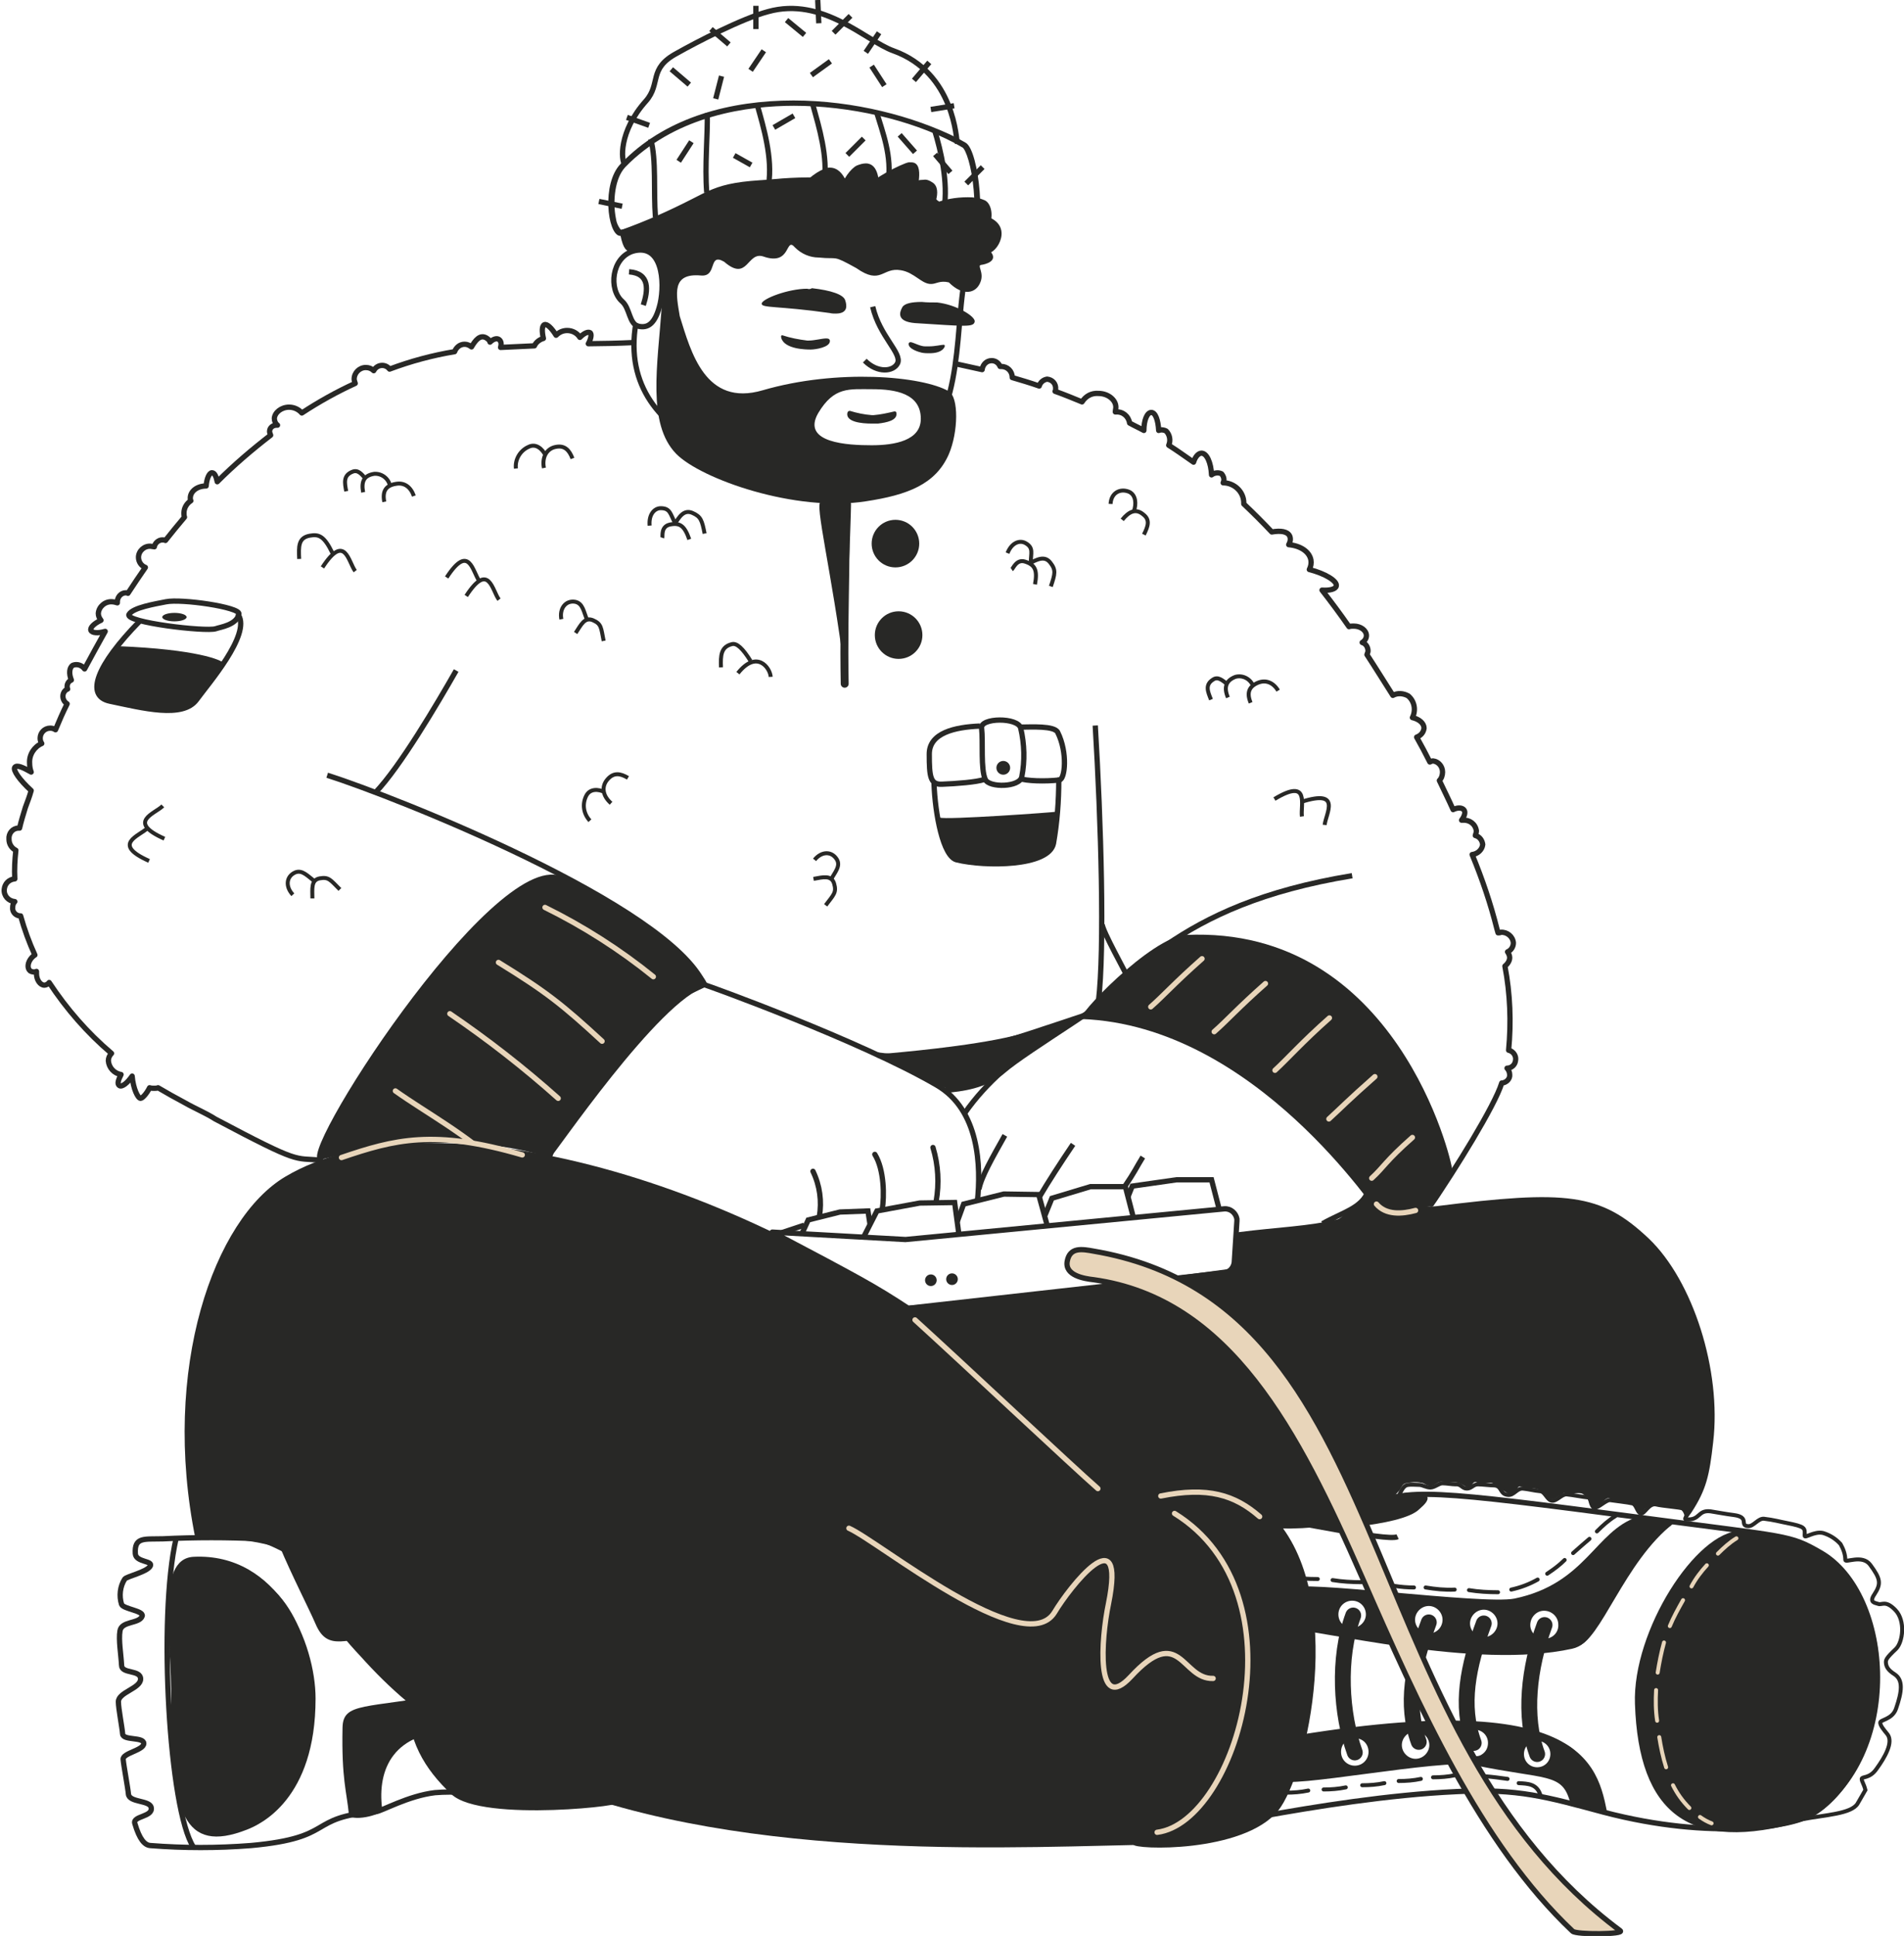 <?xml version="1.0" encoding="utf-8"?>
<!-- Generator: Adobe Illustrator 25.3.1, SVG Export Plug-In . SVG Version: 6.00 Build 0)  -->
<svg version="1.1" id="Layer_1" xmlns="http://www.w3.org/2000/svg" xmlns:xlink="http://www.w3.org/1999/xlink" x="0px" y="0px"
	 viewBox="0 0 360.2 366.1" style="enable-background:new 0 0 360.2 366.1;" xml:space="preserve">
<style type="text/css">
	.st0{fill:none;stroke:#282826;stroke-linecap:round;stroke-linejoin:round;}
	.st1{fill:#282826;}
	.st2{fill:none;stroke:#282826;stroke-miterlimit:10;}
	.st3{fill:none;stroke:#E8D5BA;stroke-linecap:round;stroke-linejoin:round;}
	.st4{fill:none;stroke:#282826;stroke-width:1.5;stroke-linecap:round;stroke-linejoin:round;}
	.st5{fill:none;stroke:#E8D5BA;stroke-width:0.75;stroke-linecap:round;stroke-linejoin:round;}
	.st6{fill:none;stroke:#282826;stroke-width:0.75;stroke-linecap:round;stroke-linejoin:round;}
	.st7{fill:none;stroke:#282826;stroke-width:3;stroke-linecap:round;stroke-linejoin:round;}
	.st8{fill:#E8D5BA;stroke:#282826;stroke-miterlimit:10;}
	.st9{fill:none;stroke:#282826;stroke-width:0.75;stroke-miterlimit:10;}
</style>
<g id="upper-body">
	<path class="st0" d="M180.8,68.8c1.4,0.3,3.6,0.8,5,1.1c0.1-0.9,0.8-1.7,1.8-1.7c0.7,0,1.3,0.4,1.6,1.1h0.2c1.2,0,2.1,0.9,2.1,2.1
		c1.7,0.5,3.4,1,5.1,1.6c0.2-0.7,0.8-1.2,1.5-1.3c1,0.1,1.7,0.9,1.6,1.9c0,0.1,0,0.3-0.1,0.4c1.7,0.6,3.4,1.3,5.1,2
		c0.7-1.1,1.8-1.7,3.1-1.6c1.8,0,3.3,1.2,3.3,2.6c0,0.3-0.1,0.6-0.1,0.9h0.1c1.3-0.1,2.4,0.8,2.6,2.1c0,0,0,0,0,0l0,0
		c0.9,0.5,1.8,0.9,2.7,1.4c0-1.9,0.6-3.4,1.4-3.4s1.3,1.5,1.4,3.4c0.5-0.2,1-0.1,1.4,0.1c0.7,0.7,0.9,1.8,0.5,2.7
		c1.6,1,3.1,2.1,4.7,3.2c0.3-1,0.9-1.7,1.5-1.7c1,0,1.8,1.8,1.9,4.1c0.5-0.4,1.3-0.5,1.9-0.2c0.4,0.5,0.6,1.1,0.3,1.7
		c2.1,0,3.9,1.7,3.9,3.8c0,0,0,0,0,0c0,0.1,0,0.1,0,0.2c1.8,1.7,3.6,3.5,5.3,5.3l0,0c1.7-0.3,3-0.1,3.4,0.8c0.2,0.5,0.1,1.1-0.2,1.6
		c2.2,0.2,3.9,1.3,4.2,2.9c0.1,0.6,0,1.2-0.3,1.8c3.1,0.8,5.3,2.2,5.1,3.1c-0.1,0.6-1.2,0.9-2.7,0.8c1.8,2.3,3.5,4.6,5.1,6.9
		c0.3-0.1,0.6-0.1,0.9-0.1c1.3,0,2.4,0.8,2.4,1.8c0,0.5-0.3,1-0.8,1.3c0.7,0.2,1.1,0.9,1.1,1.6c0,0.2-0.1,0.4-0.2,0.7
		c1.7,2.6,3.3,5.2,4.9,7.7c0.9-0.5,2-0.4,2.9,0.1c1.2,1,1.5,2.7,0.8,4.1c1.3,0.3,2.2,1.1,2.2,2c-0.1,0.8-0.6,1.4-1.4,1.7
		c0.9,1.6,1.7,3.1,2.5,4.7c0.2-0.1,0.4-0.2,0.6-0.2c1,0.1,1.8,1,1.8,2.1c0,0.6-0.2,1.2-0.6,1.6c0.9,1.9,1.8,3.7,2.6,5.5
		c0.8-0.4,1.6-0.4,2,0s0.2,1.2-0.4,2h0.2c1.3-0.1,2.4,0.7,2.6,2c0,0.3-0.1,0.6-0.2,0.9c0.8,0.2,1.3,0.9,1.4,1.7c-0.1,1-1,1.8-2,1.9
		c1.9,4.6,3.5,9.3,4.7,14.1l0.2,0.7c0.2,0,0.4,0,0.5-0.1c1.2-0.1,2.3,0.8,2.4,2c0,0.7-0.4,1.4-1.1,1.7c0.2,0.3,0.4,0.7,0.4,1.1
		c0,0.6-0.4,1.2-0.9,1.6c1,5.2,1.2,10.6,0.7,15.9c0.9,0.2,1.5,1.1,1.3,2c-0.1,0.8-0.8,1.4-1.6,1.4c0.3,0.3,0.5,0.8,0.5,1.2
		c0.1,0.8-0.6,1.5-1.4,1.6h-0.1c-1.3,4.3-8.9,16.5-13.3,22.9"/>
	<path class="st0" d="M60.7,219.4c-5.2-0.5-3.6,0.9-20-7.8c-1.7-1.1-3.7-1.9-5.8-3.1c-1.7-0.9-3.3-1.8-5-2.8
		c-0.2,0.1-0.5,0.1-0.7,0.1c-0.3,0-0.6,0-0.9-0.1c-0.6,1.2-1.4,2-1.7,2c-0.5,0-1.4-1.8-1.6-4.2c-0.9,1.3-1.9,2.1-2.4,1.8
		s-0.2-1.1,0.3-2.1c-1.3-0.2-2.3-1.3-2.4-2.6c0-0.5,0.2-1,0.6-1.4c-4.6-3.9-8.5-8.4-11.8-13.4c-0.2,0.3-0.6,0.5-0.9,0.5
		c-0.8,0-1.5-1-1.5-2.2c0-0.1,0-0.2,0-0.4c-0.4,0.2-0.9,0.1-1.2-0.1c-0.6-0.5-0.5-1.6,0.3-2.5c0.2-0.2,0.4-0.4,0.6-0.5
		c-1.1-2.4-2-4.9-2.7-7.4c0,0-0.1,0-0.2,0c-0.8-0.1-1.4-0.8-1.3-1.6c0-0.4,0.1-0.8,0.4-1.1c-1.2-0.1-2.1-1.1-2-2.3
		c0.1-1.1,0.9-1.9,2-2c-0.1-1.8,0-3.6,0.2-5.4c-0.8-0.4-1.3-1.2-1.3-2.1c-0.1-1.1,0.7-2.1,1.8-2.1c0,0,0,0,0,0h0.2
		c0.3-1.3,0.7-2.6,1.1-3.9c0.4-1.1,0.8-2.1,1.1-3.2c-2.2-2-3.5-3.9-3.1-4.4s1.5,0,3.1,0.9c-0.2-0.5-0.3-1.1-0.3-1.7
		c-0.1-1.6,0.9-3.1,2.3-3.7c-0.2-0.3-0.3-0.6-0.3-1c0-1,0.8-1.9,1.9-1.9c0.4,0,0.7,0.1,1,0.3c0.7-1.7,1.4-3.3,2.2-4.9
		c-0.8-0.5-1-1.5-0.6-2.2c0.2-0.3,0.4-0.5,0.7-0.6c-0.1-0.2-0.1-0.4-0.1-0.5c0-0.5,0.3-1,0.8-1.2c-0.5-1.2-0.4-2.4,0.3-2.8
		c0.8-0.3,1.7,0,2.2,0.7c1.3-2.4,2.6-4.8,3.9-7.1c-1.4,0.4-2.5,0.3-2.7-0.2s0.6-1.3,1.9-1.9c-0.3-0.4-0.5-0.8-0.5-1.3
		c0.1-1.3,1.3-2.3,2.6-2.2c0.3,0,0.7,0.1,1,0.2c0-0.1,0-0.1,0-0.2c0-0.9,0.7-1.7,1.6-1.7c0.1,0,0.3,0,0.4,0.1
		c1.1-1.7,2.2-3.3,3.3-4.9c-0.8-0.3-1.3-1.1-1.3-1.9c0-1.2,1.1-2.2,2.3-2.1c0.2,0,0.5,0.1,0.7,0.1c0.1-0.7,0.8-1.3,1.5-1.3
		c0.2,0,0.4,0,0.6,0.1c1.2-1.5,2.4-3,3.6-4.4c-0.1-0.3-0.1-0.5-0.1-0.8c0-0.9,0.5-1.8,1.3-2.3c-0.1-0.2-0.1-0.3-0.1-0.5
		c0-1.3,1.3-2.3,3-2.3l0,0c0.1-1.4,0.6-2.5,1.1-2.5s0.8,0.7,1,1.7c3.2-3.2,6.6-6.1,10.1-8.8C51.1,82,51,81.8,51,81.6
		c0-0.7,0.6-1.2,1.3-1.2c0,0,0,0,0,0h0.2c-0.4-0.3-0.6-0.8-0.6-1.3C52,78,53.2,77,54.7,77c0.9,0,1.8,0.4,2.4,1.1
		c3.2-2.1,6.6-4,10.1-5.6c-0.1-0.3-0.2-0.6-0.2-0.8c0-1.2,1-2.2,2.2-2.2c0.6,0,1.1,0.2,1.5,0.6c0.3-0.6,0.9-1,1.6-1
		c0.6,0,1.1,0.3,1.4,0.7c4-1.5,8.1-2.6,12.3-3.3c0.3-0.8,1-1.4,1.9-1.4c0.5,0,0.9,0.2,1.3,0.5c0.7-1.2,1.6-2.4,2.8-1.7
		c0.3,0.2,0.6,0.4,0.7,0.8c0.6-0.6,1.3-0.8,1.7-0.5c0.4,0.3,0.5,0.8,0.3,1.5l6.4-0.3c0.3-0.7,1-1.2,1.7-1.4
		c-0.3-1.3-0.3-2.4,0.2-2.6s1.4,0.7,2.2,2c0.6-0.6,1.3-0.9,2.1-0.9c1,0,1.9,0.5,2.4,1.3c0.8-0.8,1.5-1.1,1.9-0.9s0.2,1.2-0.3,2.1
		c1.8,0,6.3-0.1,8.1-0.2"/>
	<path class="st0" d="M133.2,186.2c-7.2,3.5-20.6,8.6-29.2,32.4"/>
	<path class="st1" d="M199.8,153.5c0.8-0.8,0.3,4.1-0.8,6.2c-2.6,5-16.5,3.6-18.8,2.4c-1.6-0.8-3.2-8-2.4-7.5
		S199.7,153.6,199.8,153.5z"/>
	<path class="st1" d="M204.4,192.1c0.7,0.9-9.4,6.5-11.2,7.9c-10.2,7.8-12.8,6.4-15.1,5.4c-3.9-1.7-13.1-5.7-12.1-6
		c0.4-0.1,13-1,22.4-2.8S204.2,191.9,204.4,192.1z"/>
	<path class="st2" d="M185.7,137.7c0.3,2.6-0.2,7.7,0.7,9.7c0.7,1.6,6.5,1.5,6.9-0.5c0.6-3,0.5-6.2-0.2-9.2
		C192.6,135.6,185.4,135.7,185.7,137.7z"/>
	<circle class="st1" cx="189.8" cy="145.2" r="1.3"/>
	<path class="st2" d="M186.2,147.4c-1.4,0.5-5.3,0.8-8,0.9c-2.2,0.1-2.4-1.4-2.4-5.7c0-4,4.8-5.1,9.6-5.3"/>
	<path class="st2" d="M192.8,147.2c1.4,0.5,4.9,0.6,7.6,0.3c1.1-0.1,1.6-5.2-0.3-9c-0.6-1.3-5.1-1-7-1"/>
	<path class="st1" d="M133.7,186.5c-9,2.5-28.9,32-29.6,32.4c-0.3,0.2-15.8-6.6-43.5,0.4c-6,1.5,32.4-58.7,45.5-53.6
		C123.4,172.6,135.2,186.1,133.7,186.5z"/>
	<path class="st1" d="M274.7,221.1c0,1.4-3.2,7-3.9,7c-1.8,0.2-9.2,1.4-9.8,1.6c-0.4,0.1-23.4-35.8-56.4-37
		c-1.5-0.1,13.2-15.6,19.8-15.9C264.2,175,274.7,219.6,274.7,221.1z"/>
	<path class="st3" d="M103.1,171.6c7.3,3.6,14.2,8,20.5,13.1"/>
	<path class="st3" d="M227.4,181.3c-5.1,4.5-7.3,7-9.7,9.1"/>
	<path class="st3" d="M239.4,186c-5.1,4.5-7.3,7-9.7,9.1"/>
	<path class="st3" d="M251.5,192.5c-5.1,4.5-8,7.8-10.3,9.9"/>
	<path class="st3" d="M260.1,203.6c-5.1,4.5-6.4,5.9-8.7,8"/>
	<path class="st3" d="M267.2,215.1c-5.1,4.5-5.4,5.6-7.7,7.7"/>
	<path class="st3" d="M94.3,182c9.1,5.6,12.1,8,19.6,14.9"/>
	<path class="st3" d="M85.1,191.7c7.2,4.9,14,10.2,20.5,16"/>
	<path class="st3" d="M74.8,206.3c5.9,4.2,13.2,8,20.7,14.9"/>
	<path class="st2" d="M166,199.5c13.2,1.8,23.8-2.4,39.8-7.7"/>
	<path class="st2" d="M178.7,206.2c3.3-0.3,7.6-0.8,11.1-3.7c4.8-4.1,20-12.9,31.1-21.8"/>
	<path class="st2" d="M133.2,186.2c0.5,0.1,29.6,10.6,44,19c8.1,4.7,8.4,15.4,7.7,22"/>
	<path class="st2" d="M86.3,126.8c-3.6,6.3-10.6,18.2-15.3,23.1"/>
	<path class="st0" d="M166.9,228.7c0.4-2.4,0.4-7.5-1.4-10.4"/>
	<path class="st2" d="M185.2,224.9c0.4-2.3,2.6-6.1,4.9-10.2"/>
	<path class="st0" d="M177.1,227.2c0.6-3.4,0.4-6.9-0.6-10.2"/>
	<path class="st0" d="M155,230.1c0.5-2.9,0.1-5.9-1.2-8.6"/>
	<path class="st2" d="M196.6,226.4c1.7-2.9,3.9-6.3,6.4-10"/>
	<path class="st2" d="M212.7,224.5c2.1-3.1,2.2-3.6,3.5-5.7"/>
	<path class="st2" d="M182.5,210.5c2.1-3,4.5-5.6,7.2-8"/>
	<path class="st2" d="M207.8,189.4c1.2-10,0.5-33.9-0.6-52.2"/>
	<path class="st2" d="M220.5,178.8c8-5.5,18.3-10.4,35.3-13.2"/>
	<path class="st2" d="M213.9,185.9c-1.2-2.5-5.2-9.6-5.4-11.1"/>
	<path class="st2" d="M133.2,186.2c-6.7-15.1-58.7-35.6-71.3-39.6"/>
	<path class="st4" d="M159.5,94.5c1,5.2,0,19.1,0.3,34.8"/>
	<path class="st2" d="M250.2,231.4c3.7-2.1,7.4-2.9,8.6-6.1"/>
</g>
<g id="lower-body">
	<path class="st2" d="M55.7,294.4c-0.5-1-6.2-3.4-6.5-3.4c-6.1-0.3-12.3-0.3-18.4,0c-3.5,0.1-5.4-0.4-5.2,2.8
		c0.1,1.7,3.5,1.3,2.8,2.4s-4.4,1.9-4.8,2.4c-0.9,1.4-1.1,3.2-0.6,4.8c0.4,0.9,4.2,1.2,3.9,2.2c-0.5,1.5-3.9,0.9-4.2,2.8
		c-0.3,1.7,0.2,4.5,0.3,6.5c0,1.7,3.6,0.8,3.6,2.6s-4.2,2.5-4.2,4.3c0,1.3,0.7,4.8,0.8,6.1s4,0.5,4,1.8s-4,1.8-3.9,3s0.9,5.4,1,6.6
		c0.2,1.6,4,1.1,4.3,2.5c0.4,1.8-3.5,1.6-3.1,3c0.9,3.1,1.9,4.1,2.9,4.2c6.4,0.5,12.7,0.5,19.1,0c16.3-1.5,10.3-5.3,23.6-6.4
		c1.1-0.1,6.1-3,11.2-3.6c3.7-0.3,7.5,0,11.1,0.9c-2.6-3.6-11.9-9.5-13-12.9c-1.1-3.3-1-3.8-3.2-5.7c-3.1-2.6-5.9-5.4-8.6-8.4
		C63.4,307.4,59.1,301.2,55.7,294.4z"/>
	<path class="st1" d="M234.4,233c6.9-0.9,13.2-1.1,18.6-2.4c1.2-0.3,4.1-4.1,5.9-4.3c4.9-0.7,8.8,2.3,12.8,1.8
		c24.7-3.1,31.1-2.5,40.2,6.1c8.4,8,13.8,25,12.2,38.5c-0.7,6.3-1.3,9-4.1,13.3c-1.8,2.7-0.7-0.2-2.4-0.7c-1.5-0.5-3.1-0.7-4.7-0.6
		c-3.6,0.5-0.7,2.1-2.4,1.2c-1-0.5-1.2-1.1-2.2-1.8c-1.2-0.7-2.4,0.1-3.7-0.7c-0.9-0.6-2.1,2-3.1,1.4s-1.2-1.8-2.1-2.3
		c-0.7-0.4-2.4,0.2-3.1-0.2c-0.5-0.3-2.2,1.5-2.8,1.2s-1.7-1.4-2.4-1.8s-2.3-0.1-3.1-0.5c-1.6-0.8-0.6,2.6-2.8,1.2
		c-1.3-0.8-1.2-0.9-2.6-1.8c-0.9-0.6-2.1,0.4-3.1-0.2c-1.1-0.7-1,1.5-2.1,0.8c-2.3-1.4-1.4-0.6-4.6-1c-0.8-0.1-1.5,0.9-2.3,0.8
		s-0.9-0.5-1.6-0.6c-1-0.2-2-0.1-3,0.1c-0.7,0.2-0.8,1-1.3,1.5c-11.3,13.3-45.2,4.9-65.6-1.6c-18.7-6-39.4-20.4-37.4-30.3
		c0.7-3.4,6.3-2.4,33.3-5.3c9.1-1,23.2-2.9,38.1-4.9C234.3,240.1,233,233.2,234.4,233z"/>
	<path class="st1" d="M92.3,331.6c7.4,4.1,21,9.1,23.9,9.3c4.6,0.3-25,3.9-30.8-1.6c-5.1-4.8-8.4-10.2-8.4-18.5
		C77.1,319.9,79.8,324.8,92.3,331.6z"/>
	<polyline class="st2" points="213.4,226.3 214.2,224.3 222.6,223.1 229.2,223.1 230.6,228.5 	"/>
	<polyline class="st2" points="197.7,229.8 199,226.6 206.3,224.4 212.9,224.4 214.4,230.2 	"/>
	<line class="st2" x1="147.9" y1="233.1" x2="152.1" y2="231.7"/>
	<polyline class="st2" points="151.8,233.1 152.9,230.7 158.9,229.2 164.2,229 164.6,231.6 	"/>
	<polyline class="st2" points="181.1,231 182.3,227.7 189.9,225.8 196.5,225.9 198.1,231.7 	"/>
	<polyline class="st2" points="163.4,233.9 165.9,229 174,227.5 180.6,227.4 181.4,233.4 	"/>
	<path class="st0" d="M234,230.9l-0.5,7.8c-0.1,1-0.9,1.9-1.9,2l-59.8,6.7c-6.4-4.2-9.2-5.7-25.7-14.4l25.2,1.4
		c0.1,0,60.3-5.8,60.3-5.8c1.2-0.1,2.2,0.8,2.4,1.9C234,230.7,234,230.8,234,230.9z"/>
	<path class="st2" d="M227.3,284.2c12.4,4,12.6,2.8,22.1,4.1c1.5,0.2,7.1-1.9,9.8-3.4c6.7-3.6,11.8-3.1,52.1,2.2
		c27.1,3.6,27.2,3.1,33.1,6.5c13.7,7.8,15.7,38.5-1.9,49.6c-3.3,2.1-18.5,4.9-39.1-0.5c-10.8-2.9-16.2-4.5-27.8-3.9
		c-25.9,1.2-55.6,9-53.8,7.3"/>
	<path class="st1" d="M268.5,285.4c-3.4,3.4-20.9,4.1-19.6,3.4c3.4-1.7,14.6-6.5,17.5-6.5C272.8,282.1,269,284.9,268.5,285.4z"/>
	<path class="st1" d="M309.7,286.9c-7.9,2.6-9.7,12.6-23.2,15.4c-6,1.2-41.5-3.7-42.1-1.9c-0.4,1.2-1.4,6.7,0.2,7
		c35.2,7.7,49,4.9,53.6,4s9-16.1,18.5-23.4C317.6,287.4,310.9,286.5,309.7,286.9z M255.8,307.9c-1.5,0-2.6-1.2-2.6-2.6
		c0-1.5,1.2-2.6,2.6-2.6c1.5,0,2.6,1.2,2.6,2.6C258.4,306.7,257.2,307.8,255.8,307.9L255.8,307.9z M270.3,308.9
		c-1.4,0-2.6-1.2-2.6-2.6s1.2-2.6,2.6-2.6s2.6,1.2,2.6,2.6l0,0C272.9,307.7,271.8,308.9,270.3,308.9
		C270.4,308.9,270.3,308.9,270.3,308.9L270.3,308.9z M280.7,309.6c-1.4,0-2.6-1.2-2.6-2.6s1.2-2.6,2.6-2.6s2.6,1.2,2.6,2.6l0,0
		C283.3,308.4,282.1,309.6,280.7,309.6C280.7,309.6,280.7,309.6,280.7,309.6L280.7,309.6z M292.2,309.9c-1.5,0-2.7-1.2-2.7-2.6
		c0-1.5,1.2-2.7,2.6-2.7c1.5,0,2.7,1.2,2.7,2.6c0,0,0,0,0,0C294.9,308.7,293.7,309.9,292.2,309.9
		C292.2,309.9,292.2,309.9,292.2,309.9L292.2,309.9z"/>
	<path class="st1" d="M52.9,292.4c-1.8-4.3-1.5,0.2,33.5,8.7c1.6,0.4-1.2,5.8-1.6,7.1c-0.6,1.9-5.3,0.5-11.4,1
		c-7.9,0.6-11.4,3.3-13.7-2.1C58.5,304.3,55.1,297.7,52.9,292.4z"/>
	<path class="st1" d="M72.3,342.1c-1-7.7,2.3-14.7,13.7-14.7c1.7,0,0.2-7.4-1-7.2c-15.8,3-20.1,1.6-20.2,6.5
		c-0.2,9.8,0.8,12.1,1.2,16.4C66.1,344.6,72.5,343.3,72.3,342.1z"/>
	<path class="st1" d="M295.5,329.6c-5-1.7-17.8-7.7-53,0c-1.6,0.4-0.6,5.8-0.2,7c0.6,1.9,30.6-4.1,36.6-2.8
		c13.5,2.8,16.6,1.4,18.1,6.9c0.3,1.2,6.4,2.4,6.1,1.2C302.3,338.1,299.9,331,295.5,329.6z M256.3,333.9c-1.4,0-2.6-1.1-2.6-2.6
		s1.1-2.6,2.6-2.6s2.6,1.1,2.6,2.6l0,0C258.9,332.7,257.8,333.9,256.3,333.9L256.3,333.9z M267.8,332.6c-1.4,0-2.6-1.2-2.6-2.6
		c0-1.4,1.2-2.6,2.6-2.6c1.4,0,2.6,1.2,2.6,2.6c0,0,0,0,0,0C270.4,331.4,269.2,332.6,267.8,332.6L267.8,332.6z M280.3,331.8
		c-0.3,0.2-0.6,0.3-1,0.3c-0.8-1.4-1.5-2.8-2.1-4.2c0.3-0.3,0.7-0.6,1.1-0.7c0.2-0.1,0.5-0.1,0.7-0.1c1.4,0,2.5,1.1,2.5,2.5
		c0,0,0,0,0,0C281.5,330.5,281.1,331.3,280.3,331.8L280.3,331.8z M290.8,334.2c-1.4,0-2.5-1.1-2.5-2.5c0-1.4,1.1-2.5,2.5-2.5
		s2.5,1.1,2.5,2.5c0,0,0,0,0,0C293.3,333.1,292.2,334.2,290.8,334.2L290.8,334.2z"/>
	<path class="st2" d="M240.1,307c10.5,0.8,38.9,8.3,57.2,4.3c6.1-1.3,5-13.9,18.6-23.3"/>
	<path class="st2" d="M303.5,342.6c-2-10-5.9-25.4-75.8-10.6"/>
	<path class="st1" d="M214.4,348.8c-0.1-6.6,4.5-39.5,4.5-65.7c0-0.9,15.9-2.7,21.9,3.6c14.2,15,6.5,48.9,1,55.7
		C235.2,350.5,214.4,349.8,214.4,348.8z"/>
	<path class="st2" d="M240.6,287.4c2.4-0.3,21.7,4.2,23.8,3.2"/>
	<path class="st2" d="M39.2,296.7C65,295.2,64,344.5,40.9,346"/>
	<path class="st2" d="M33.3,291c-3.4,14.7-1.3,51.3,3.3,58.3"/>
	<path class="st1" d="M37,291.1c-6.6-32.3,3.5-60.6,17-68.6c27-16,84.8-0.4,127.4,32c3,2.3,12.1,10.2,17.4,18.6
		c2.6,4.2,7.8,1,12,6.8c1.9,2.6,5.6,2,8.6,3.6c6.9,7.8,10.3,18,9.4,28.4c-1.1,14.8-5.5,34.4-14.2,36.8l-0.1,0.2
		c-28.2,0.6-82,3.1-118.8-15.3c-16.5-8.2-30.1-20-40.1-39.6c0,0-5.2-3.4-17.1-3L37,291.1z"/>
	<path class="st1" d="M355.5,315.6c0,19-10,27.5-14.5,28.8c-21.5,6.2-31-1.5-31.7-22.2c-0.5-13.8,11.6-32.7,20-32.7
		C349.1,289.5,355.5,305.2,355.5,315.6z"/>
	<path class="st1" d="M59.7,321.2c0,19-10.4,23.8-13,24.8c-12,4.7-14.5-3.3-14.3-24.3c0.1-12-3-26.9,4.2-27.3
		C52.7,293.6,59.7,310.9,59.7,321.2z"/>
	<path class="st5" d="M325,293.8c1.1-1.1,2.2-2.1,3.5-2.9"/>
	<path class="st6" d="M302.1,289.6c1.1-1.1,2.2-2.1,3.5-2.9"/>
	<path class="st6" d="M297.6,293.7c1.1-1,2.4-2.1,3.1-2.7"/>
	<path class="st6" d="M292.7,297.6c1.2-0.8,2.3-1.6,3.3-2.6"/>
	<path class="st6" d="M243.3,339c1.4,0,2.8-0.1,4.2-0.4"/>
	<path class="st6" d="M250.4,338.4c1.4,0,2.8-0.1,4.2-0.4"/>
	<path class="st6" d="M257.7,337.6c1.4,0,2.8-0.1,4.2-0.4"/>
	<path class="st6" d="M264.6,336.8c1.4,0,2.8-0.1,4.2-0.4"/>
	<path class="st6" d="M287.3,337.2c1.7,0.1,3.4,0.1,4.1,2.2"/>
	<path class="st6" d="M271.1,336.1c1.4,0,2.8-0.1,4.2-0.4"/>
	<path class="st6" d="M280.9,335.9c1.4,0.1,2.9,0.3,4.3,0.5"/>
	<path class="st6" d="M285.9,300.6c1.8-0.4,3.4-1,5-1.9"/>
	<path class="st6" d="M277.9,300.7c1.8,0.3,3.7,0.4,5.5,0.4"/>
	<path class="st6" d="M269.7,300.2c1.8,0.3,3.7,0.5,5.5,0.4"/>
	<path class="st6" d="M252.1,298.8c1.8,0.3,3.7,0.4,5.5,0.4"/>
	<path class="st6" d="M243.8,298.2c1.8,0.3,3.7,0.4,5.5,0.4"/>
	<path class="st6" d="M263.8,299.9c1.2,0.2,2.5,0.3,3.7,0.3"/>
	<path class="st5" d="M320,300c0.8-1.5,1.8-2.8,2.9-4"/>
	<path class="st5" d="M315.9,307.5c0.7-1.7,1.6-3.3,2.5-4.9"/>
	<path class="st5" d="M313.6,316.3c0.3-1.9,0.7-3.9,1.2-5.7"/>
	<path class="st5" d="M313.5,325.4c-0.3-1.9-0.3-3.9-0.2-5.8"/>
	<path class="st5" d="M315.2,334.2c-0.6-1.9-1-3.8-1.3-5.7"/>
	<path class="st5" d="M319.6,341.9c-1.3-1.3-2.3-2.7-3.1-4.3"/>
	<path class="st5" d="M323.8,344.8c-0.8-0.3-1.5-0.7-2.2-1.2"/>
	<path class="st7" d="M270.3,306.8c-3,8.1-4.5,15.5-1.9,22.6"/>
	<path class="st7" d="M292.2,307.3c-3,8.1-4,17.3-1.4,24.4"/>
	<path class="st7" d="M280.7,307c-3,8.1-4.5,15.5-1.9,22.6"/>
	<path class="st7" d="M256,305.5c-3,8.1-2.3,18.7,0.3,25.9"/>
	<path class="st8" d="M206.9,236.6c30.6,5.2,42.4,29.7,54,57.3c10.6,25.2,21.1,53,45.6,71.2c1,0.7-8.3,0.8-9,0.1
		c-17.5-16.5-29.2-42.7-39.8-66.9c-12.2-27.8-25.1-52.7-50.8-56.3c-1.8-0.2-5.5-0.8-5-3.5S204.7,236.2,206.9,236.6z"/>
	<path class="st9" d="M341.1,344c4.3-0.8,9.1-1,10.3-2.9c0.4-0.7,1.5-2.6,1.5-2.6c-0.3-1.2-0.7-1.6-0.7-2.1s1.5,0,2.8-1.9
		c1.6-2.2,3.2-5,2.1-6.5c-0.9-1.1-1.3-1.6-1.4-2.2s2.3-0.6,3-2.7c1.1-3.2,1.4-5.4-0.3-6.5c-1.1-0.7-1.5-1.3-1.6-2s0-1,1.9-2.8
		c1.3-1.3,1.8-5.3-0.1-7.3s-2.6-0.9-3.3-1.2c-0.5-0.2-1.8-0.2-0.7-1.8c1.3-2,1.2-2.9-0.8-5.6c-1.5-2-4.7-0.3-4.7-0.9
		c0-1.1-0.4-2.1-0.9-3c-0.9-1-2-1.7-3.3-2.1c-1.7-0.4-3.5,1.1-3.5,0.5c0.1-1.5,0.1-1.7-3.4-2.4c-1.1-0.2-2.5-0.6-4.3-0.8
		c-1.1-0.1-2,1.5-3,1.4c-1.7-0.1,0.4-1.7-2.7-2.1c-1.6-0.2-2.5-0.4-4.4-0.7c-2.5-0.3-1.9,1.8-4.7,1.5c-0.5,0,1.2-1.6-0.3-2
		c-1-0.3-4.1-0.5-5.3-0.8c-1.4-0.3-2.2,1.9-2.9,1.7s-0.8-1.7-1.6-1.9s-3.5-0.5-4.1-0.6c-0.8-0.2-2.4,1.6-3.1,1.4s-0.7-1.9-1-1.9
		c-1.1-0.1-3.1-0.5-4.2-0.6c-0.9-0.1-1.9,1.3-2.8,1.2s-1.3-1.7-2.2-1.8c-1.2-0.1-2.2-0.4-3.3-0.5s-1.7,1.3-2.8,1.2
		c-1.6-0.1-1.1-1.7-2.6-1.8c-0.8,0-2.3-0.2-3.1-0.2c-0.9,0-1.2,0.8-2.1,0.8s-1.1-0.9-2.1-0.8c-0.7,0-1.8-0.2-2.5-0.2
		s-1.5,0.8-2.3,0.8s-1.5-0.5-2.1-0.5s-1.6-0.1-2.1,0c-1.2,0.1-1.5,2-2.1,2.4"/>
	<circle class="st1" cx="176.1" cy="242.1" r="1.1"/>
	<circle class="st1" cx="180.1" cy="241.9" r="1.1"/>
</g>
<g id="decorations">
	<circle class="st1" cx="170" cy="120.1" r="4.5"/>
	<circle class="st1" cx="169.4" cy="102.8" r="4.5"/>
	<path class="st0" d="M200.3,147.5c0,4-0.3,8-1,12c-0.9,4.4-13,4.4-18.3,3.1c-2.6-0.6-4.1-8.7-4.3-14.4"/>
	<path class="st2" d="M31.4,113.8c-2,0.4-6.3,1.1-7,2.4c-0.8,1.5,14.5,3.3,16.4,2.7c0.8-0.3,4-0.7,4.4-2.8
		C45.4,114.8,34.3,113.2,31.4,113.8z"/>
	<ellipse class="st1" cx="33" cy="116.7" rx="2.3" ry="0.8"/>
	<path class="st1" d="M42.3,125.4c0.5,0.7-4.7,6.6-6,7.7c-2.9,2.4-17.8-0.2-18-2.3s2.2-8.7,4.2-8.6
		C37.2,122.8,41.9,124.8,42.3,125.4z"/>
	<path class="st0" d="M45.1,116.3c2.4,3.7-5.8,13.1-7.9,16c-2.6,3.6-10.2,1.6-16.4,0.3c-4.8-1-2.4-6.9,5.5-15"/>
	<path class="st1" d="M159.5,121.4c-0.9-6.3-1.9-11.8-2.6-16.1c-0.8-4.8-1.6-8.9-1.4-9.9c0.5-0.1,1-0.2,1.4-0.3
		c0.8-0.2,1.7-0.4,2.5-0.5c0.9,0,1,0.3,1,0.7C160.5,97.3,159.9,113.1,159.5,121.4z"/>
	<path class="st1" d="M159.5,95.1L159.5,95.1c0.2,0,0.3,0,0.5,0.1l0,0c0,0.1,0,0.1,0,0.2c0,1.5-0.4,12.3-0.7,20.8
		c-0.6-4.2-1.3-7.9-1.8-10.9c-0.6-3.1-1.1-6.2-1.4-9.3c0.3-0.1,0.7-0.2,1.1-0.3C157.9,95.3,158.7,95.2,159.5,95.1 M159.5,94.1
		c-1.4,0-3.4,0.8-4.2,0.8c-1.3,0,2.1,13.5,4.4,31.6l0,0c0.2,0,1.3-28.8,1.3-31.2C160.9,94.4,160.3,94.1,159.5,94.1L159.5,94.1z"/>
	<path class="st9" d="M97.6,88.6c-0.2-1.7,0.8-3.4,2.4-4.1c1.4-0.7,2.6,0.4,3.2,1.6"/>
	<path class="st9" d="M102.9,88.5c-0.4-2,0.5-3.7,2.3-4c1.6-0.3,2.5,0.6,3.1,2.2"/>
	<path class="st9" d="M111.6,155.2c-1.2-1.3-1.5-3.1-0.7-4.7c0.7-1.4,2.3-1.3,3.5-0.7"/>
	<path class="st9" d="M115.6,151.9c-1.6-1.4-1.9-3.2-0.6-4.6c1.1-1.2,2.3-1.1,3.8-0.2"/>
	<path class="st9" d="M106.2,117.1c-0.4-2,0.8-3.6,2.6-3.3c1.5,0.3,1.6,1.9,2.3,3.5"/>
	<path class="st9" d="M133.3,100.9c-0.5-2.5-0.7-3.2-2.3-3.9s-2.5,0.7-3.4,2.2"/>
	<path class="st9" d="M114.2,121.2c-0.5-2.5-0.4-3.2-2-3.9s-2.3,0.9-3.3,2.4"/>
	<path class="st9" d="M55.4,169.2c-1.4-1.5-1.3-3.4,0.4-4.2c1.4-0.6,2.4,0.7,3.8,1.7"/>
	<path class="st9" d="M64.3,168.2c-1.8-1.8-2.1-2.4-3.8-2.1s-1.4,2-1.4,3.8"/>
	<path class="st9" d="M154.1,162.6c1.3-1.6,3.2-1.7,4.2-0.1c0.8,1.3-0.4,2.5-1.2,4"/>
	<path class="st9" d="M156.2,171.2c1.5-2,2.1-2.4,1.6-4.1s-2.2-1.2-3.9-0.9"/>
	<path class="st9" d="M127.7,98.9c-0.9-1.7-0.9-2.8-2.7-2.8c-1.2,0-2.3,1.2-2.1,3.3"/>
	<path class="st9" d="M210.1,95.3c0.1-2.1,1.8-3,3.5-2.3c1.3,0.6,1.4,2.3,0.9,3.7"/>
	<path class="st9" d="M212.3,98.3c1.3-1.6,2.6-2.2,4-1c1.3,1,0.9,2.2,0.1,3.8"/>
	<path class="st9" d="M65.5,92.9c-0.3-1.6-0.6-3,1.2-3.7c1-0.4,1.7,0.4,2.5,1.4"/>
	<path class="st9" d="M72.7,94.9c-0.4-2,0.3-3.1,2.2-3.4c1.6-0.3,2.8,0.6,3.4,2.3"/>
	<path class="st9" d="M68.7,93.1c-0.4-2.1,0.2-3.2,2.1-3.5c1.5-0.1,2.8,1,3,2.4"/>
	<path class="st9" d="M229.1,132.3c-0.6-1.5-1.2-2.8,0.4-3.8c0.9-0.6,1.7,0.1,2.7,0.9"/>
	<path class="st9" d="M236.6,132.9c-0.8-1.9-0.3-3.1,1.4-3.8c1.5-0.6,2.9,0,3.8,1.5"/>
	<path class="st9" d="M232.3,131.9c-0.8-1.9-0.4-3.2,1.4-3.9c1.4-0.4,2.9,0.4,3.4,1.8"/>
	<path class="st9" d="M130.4,102c-0.9-2.6-1.8-3.2-3.7-2.8c-1.7,0.4-1.3,2.2-1.4,2.5"/>
	<path class="st9" d="M198.8,110.9c0.8-2.4,1-3.1-0.1-4.5s-2.5-0.6-4.1,0.2"/>
	<path class="st9" d="M195,106.5c0-1.9,0.6-2.9-1-3.8c-1.1-0.6-2.6-0.1-3.4,1.9"/>
	<path class="st9" d="M195.8,110.5c0.5-2.7,0-3.7-1.9-4.3c-1.6-0.5-2.2,1.3-2.5,1.5"/>
	<path class="st3" d="M64.6,218.9c10-3.4,17.5-5.4,34.2-0.5"/>
	<path class="st3" d="M160.6,289c5.5,2.4,33.3,25.1,38.9,15.9c2.8-4.7,13.6-18.5,10.2-1.6c-1.4,6.7-2.4,20.9,4.2,13.8
		c9.4-10.2,9.6,0.5,15.6,0.3"/>
	<path class="st3" d="M222.2,286.2c24.7,15.3,11.8,58.4-3.3,60.3"/>
	<path class="st3" d="M219.6,282.9c8.9-1.8,14-0.2,18.7,3.9"/>
	<path class="st3" d="M173.1,249.6c8.6,7.8,29.9,27.8,34.6,31.9"/>
	<path class="st3" d="M260.4,227.7c1.8,2.1,4.8,1.9,7.4,1.2"/>
	<path class="st9" d="M56.6,105.7c-0.1-2.3-0.2-4,2-4.4c1.7-0.3,2.7,0,4.3,3.3"/>
	<path class="st9" d="M84.5,109.2c4.3-6.6,4.9-1,6.2,0.7"/>
	<path class="st9" d="M246.3,151.6c7.6-2.4,4.5,2.3,4.3,4.4"/>
	<path class="st9" d="M241.1,151.1c6.8-4.1,4.9,1.2,5.2,3.3"/>
	<path class="st9" d="M88.2,112.7c4.3-6.6,4.9-1,6.2,0.7"/>
	<path class="st9" d="M28.2,162.8c-7.2-3.2-1.8-4.7-0.3-6.2"/>
	<path class="st9" d="M31.1,158.6c-7.2-3.2-1.8-4.7-0.3-6.2"/>
	<path class="st9" d="M61,107.3c4.3-6.6,4.9-1,6.2,0.7"/>
	<path class="st9" d="M136.4,126.2c-0.1-2.3,0-3.9,2.1-4.4c0.9-0.2,2,0.8,3.5,3.2"/>
	<path class="st9" d="M139.6,127.3c3.6-4.5,6.1-1,6.2,0.7"/>
</g>
<g id="head">
	<path class="st2" d="M182.9,48.3c-0.3,3.5-0.9,7.1-1.2,10.8c-1.2,13.7-1.7,28.2-19.3,30.1c-15,1.7-46.2-4.2-42.1-28.1"/>
	<path class="st1" d="M183.7,40.4c-1.4-0.1-5.2-0.8-7.3-3.5c-3.3-2.9-5.1-2.2-16.3-3.1c-21-1.5-29.2,4.1-36.6,8
		c-2,0.8-4.2,1.4-6.3,1.7c1,6.3,2.5,3.2,4.9,3.8c4,0.9,3.2,7.2,3.1,10.6c-0.8,11.2-2.8,22.2,2.7,27.9c4.7,4.8,22.6,11.1,35.9,9
		c7.9-1.2,13.2-3.2,15.7-8.9c1.8-4.2,1.9-10.8,0-11.9c-5-2.9-21.1-4.3-35.2-0.2c-10.9,3.2-13.6-7.3-15.7-14c-0.7-4.2-1.6-8.2,4-7.7
		c3.2,0.3,1.3-4.4,4.4-2.6c4.5,3.9,4.3-2,7.4-1c5.4,1.9,4.1-3.9,6-1.7c1.2,1.2,2.8,1.9,4.5,1.9c3.8,0.4,2.4-0.6,7.1,2
		c4.7,3.3,4.9-0.2,8.4,0.4c2.6,0.4,4,2.7,5.8,2.6c0.9,0,1.6-0.7,3.3-0.3c2.7,2.7,5.2,2.1,6-0.1c0.7-1.8-0.7-3.1,0.1-3.2
		s3.2-0.7,1.9-2.4C189.5,46.7,192,40.9,183.7,40.4z M165,73.6c4.4,0,9.2,0.8,9.2,5.6c0,4.1-4.9,5-9.3,5s-13.4-0.4-10.1-6.1
		C157.8,73.1,160.6,73.6,165,73.6z M164,42.6L164,42.6L164,42.6C164,42.6,164,42.6,164,42.6z"/>
	<path class="st1" d="M164.7,43.7L164.7,43.7L164.7,43.7L164.7,43.7z"/>
	<path class="st1" d="M164.7,43.6C164.7,43.6,164.7,43.7,164.7,43.6L164.7,43.6L164.7,43.6z"/>
	<path class="st1" d="M164.7,43.6L164.7,43.6L164.7,43.6C164.7,43.6,164.7,43.6,164.7,43.6L164.7,43.6z"/>
	<g id="Hat">
		<path class="st2" d="M118.2,31.1c-0.7-0.7-1.2-6.2,4-12c2.9-3.3,0.4-6.1,5.8-9c3.9-2.2,12.4-6.6,17.3-7.9
			c10.4-2.9,18.6,5.6,23.7,7.4c11.7,4.2,11.9,17.1,12.1,17.4"/>
		<path class="st1" d="M150.1,19v1c10.6,0,22,2.6,30.4,7l1.6,0.9c0.6,0.4,1.7,3.4,2.1,8c0.4,4.4-0.1,6.7-0.4,7.2
			c-0.9-0.6-1.7-1.3-2.5-2l-0.4-0.4c-3.8-3.3-8.8-6.9-20-6.9h-4.1c-18.4,0-20,0.8-26,3.9c-4.3,2.2-8.8,4.2-13.3,5.8
			c-0.6-0.7-0.9-1.5-1-2.3c-0.6-3.1-0.2-7.5,1.8-9.6l0.9-0.9c9.3-8.8,22-10.7,31.2-10.7V19 M117.3,43.6L117.3,43.6 M150.1,19
			c-11.8,0-23.6,3.1-31.8,11.1c-0.3,0.3-0.6,0.6-0.9,0.9c-3.6,3.7-2.5,13.2-0.2,13.6h0.2c0.1,0,0.2,0,0.3-0.1
			c21.8-8.1,12.3-9.7,39-9.7h4.1c11.2,0,16,3.8,19.4,6.7c1,0.9,2,1.7,3.1,2.5c0.2,0.1,0.4,0.2,0.6,0.2c2.8,0,1.4-15.7-1.2-17.2
			c-0.5-0.3-1.1-0.6-1.6-0.9C172.9,22,161.5,19,150.1,19z"/>
		<path class="st2" d="M178.6,39.5c0.8-5-0.6-11-1.8-14.9"/>
		<path class="st2" d="M168,34.6c0.8-5-1-9.5-2.2-13.5"/>
		<path class="st2" d="M155.9,34.7c0.8-5-1-10.8-2.1-14.8"/>
		<path class="st2" d="M133.7,36.4c-0.4-5.1,0.2-10.9,0.1-15"/>
		<path class="st2" d="M124,41.1c-0.4-5,0.2-10.8-0.9-14.8"/>
		<path class="st2" d="M145.4,34.9c0.8-5-1-11-2.1-14.9"/>
		<line class="st2" x1="157.7" y1="6.2" x2="160.9" y2="3"/>
		<line class="st2" x1="152.2" y1="6.6" x2="148.8" y2="3.8"/>
		<line class="st2" x1="135.4" y1="18.7" x2="136.5" y2="14.4"/>
		<line class="st2" x1="143" y1="5.5" x2="143" y2="1.1"/>
		<line class="st2" x1="157.1" y1="11.6" x2="153.5" y2="14.2"/>
		<line class="st2" x1="137.9" y1="8.4" x2="134.5" y2="5.5"/>
		<line class="st2" x1="130.4" y1="16" x2="127" y2="13.1"/>
		<line class="st2" x1="142" y1="13.3" x2="144.5" y2="9.6"/>
		<line class="st2" x1="154.9" y1="4.4" x2="154.7" y2="0"/>
		<line class="st2" x1="163.8" y1="9.9" x2="166.3" y2="6.2"/>
		<line class="st2" x1="167.3" y1="16.2" x2="164.9" y2="12.5"/>
		<line class="st2" x1="172.9" y1="15.2" x2="175.8" y2="11.8"/>
		<line class="st2" x1="176.1" y1="20.7" x2="180.5" y2="20"/>
		<line class="st2" x1="182.8" y1="34.7" x2="185.9" y2="31.6"/>
		<line class="st2" x1="173.1" y1="28.8" x2="170.2" y2="25.5"/>
		<line class="st2" x1="176.9" y1="29.2" x2="179.8" y2="32.6"/>
		<line class="st2" x1="160.3" y1="29.3" x2="163.4" y2="26.2"/>
		<line class="st2" x1="113.3" y1="38.1" x2="117.7" y2="39"/>
		<line class="st2" x1="138.9" y1="29.4" x2="142.1" y2="31.2"/>
		<line class="st2" x1="150.2" y1="21.9" x2="146.4" y2="24.1"/>
		<line class="st2" x1="130.8" y1="26.8" x2="128.4" y2="30.5"/>
		<line class="st2" x1="122.8" y1="23.7" x2="118.6" y2="22.2"/>
	</g>
	<path class="st1" d="M165.4,35.7c-0.5,0-1.1-0.1-1.6-0.2c-0.5-0.1-1-0.2-1.5-0.2c-0.4,0-0.8,0.1-1.2,0.2c-0.3,0.1-0.7,0.1-1,0.1
		l0,0c-0.3,0-0.3,0-0.3-0.2c0-1,1.6-3.1,2.5-3.5c0.5-0.2,1-0.4,1.5-0.4c1.7,0,2,2.2,2.1,4v0.2C165.8,35.6,165.8,35.7,165.4,35.7z"/>
	<path class="st1" d="M163.8,31.9L163.8,31.9c1,0,1.4,1,1.6,3.3c-0.5,0-0.9-0.1-1.4-0.2c-0.5-0.1-1.1-0.2-1.6-0.2h-0.1
		c-0.4,0-0.8,0.1-1.2,0.2c-0.2,0-0.5,0.1-0.7,0.1c0.4-1.1,1.2-2.1,2.1-2.8C162.9,32,163.3,31.9,163.8,31.9 M163.8,30.9
		c-0.6,0-1.2,0.2-1.7,0.4c-1.1,0.5-2.8,2.8-2.8,4c0,0.5,0.4,0.7,0.8,0.7s1.4-0.2,2.1-0.3h0.1c0.8,0,2.2,0.4,3.1,0.4
		c0.5,0,0.9-0.1,0.9-0.6C166.3,34.6,166.3,30.9,163.8,30.9L163.8,30.9z"/>
	<path class="st1" d="M159.9,37.7c-0.8,0-1.6-0.1-2.3-0.3c-0.6-0.1-1.1-0.2-1.7-0.2h-0.1c-1.1,0-3-1.1-3-1.9s2.7-2.8,3.9-3
		c0.2,0,0.3,0,0.5,0c2.6,0,3.4,4.5,3.4,5.4l0,0C160.3,37.7,160.1,37.7,159.9,37.7z"/>
	<path class="st1" d="M157,32.7c1.9,0,2.7,3,2.9,4.5h-0.1c-0.8,0-1.5-0.1-2.2-0.3c-0.6-0.1-1.2-0.2-1.8-0.2h-0.1
		c-1-0.1-1.9-0.6-2.5-1.3c0.1-0.6,2.5-2.4,3.5-2.6C156.7,32.7,156.9,32.7,157,32.7 M157,31.7c-0.2,0-0.4,0-0.6,0.1
		c-1.2,0.2-4.4,2.3-4.3,3.6s2.3,2.3,3.5,2.3h0.1c0.8,0,2.8,0.5,4,0.5c0.7,0,1.1-0.1,1.1-0.5C160.9,36.5,160,31.7,157,31.7L157,31.7z
		"/>
	<path class="st1" d="M172.1,37.6c-0.8,0-1.6-0.1-2.3-0.3c-0.6-0.1-1.1-0.2-1.7-0.2h-0.1c-1.1,0-3-1.1-3-1.9
		c0.2-0.9,5.8-3.8,7.1-4.1c0.1,0,0.3,0,0.4,0c0.3,0,0.5,0.1,0.7,0.3c0.7,0.8,0.2,3.2-0.1,4.6c-0.1,0.5-0.2,1-0.2,1.6l0,0
		C172.5,37.6,172.3,37.6,172.1,37.6z"/>
	<path class="st1" d="M172.4,30.7v1c0.2,0,0.2,0.1,0.3,0.1c0.5,0.6,0,3.1-0.2,4.2c-0.1,0.5-0.2,0.9-0.2,1.2h-0.1
		c-0.8,0-1.5-0.1-2.2-0.3c-0.6-0.1-1.2-0.2-1.8-0.2h-0.1c-1-0.1-1.9-0.6-2.5-1.3c0.8-1,5.6-3.5,6.7-3.7h0.3L172.4,30.7 M172.4,30.7
		c-0.2,0-0.3,0-0.5,0c-1.2,0.2-7.6,3.4-7.5,4.6s2.3,2.3,3.6,2.3h0.1c0.8,0,2.8,0.5,4.1,0.5c0.7,0,1.1-0.1,1.1-0.5
		C173.2,36.5,175.2,30.7,172.4,30.7L172.4,30.7z"/>
	<path class="st1" d="M174.8,40.4c-1.5-0.2-2.9-1-4-2.1c-0.4-0.6,1-2.7,2-3.4c0.6-0.3,1.3-0.5,2-0.5c0.5,0,1,0.1,1.4,0.3
		c0.5,0.4,0.7,0.9,0.7,1.5c-0.1,1.5-0.7,2.9-1.7,4C175.1,40.4,175,40.4,174.8,40.4L174.8,40.4z"/>
	<path class="st1" d="M174.8,35c0.4,0,0.8,0.1,1.1,0.2c0.1,0.1,0.4,0.3,0.4,1c-0.1,1.3-0.6,2.6-1.4,3.7h-0.1
		c-1.3-0.2-2.6-0.9-3.6-1.8c0.3-1.1,0.9-2.1,1.8-2.8C173.5,35.1,174.1,34.9,174.8,35 M174.7,34c-0.8,0-1.6,0.2-2.2,0.6
		c-1,0.7-2.8,3.1-2.1,4.1c1.2,1.3,2.7,2.1,4.4,2.3c0.2,0,0.4,0,0.6-0.1c1-0.7,3.1-5.1,1-6.4C175.8,34.1,175.3,33.9,174.7,34
		L174.7,34z"/>
	<path class="st1" d="M180.6,46.3c-1.1,0-5.3-3.1-5.9-4c-0.1-0.2-0.1-0.8,0.4-1.6c0.4-0.7,0.9-1.2,1.5-1.7c2-0.8,4.2-1.2,6.4-1.2
		c1,0,1.9,0.1,2.9,0.4c0.6,0.2,1.2,1.4,1.1,2.9C186.9,42.2,186.1,45.7,180.6,46.3L180.6,46.3z"/>
	<path class="st1" d="M183.1,38.3c0.9,0,1.8,0.1,2.7,0.4c0.4,0.1,0.9,1.1,0.7,2.4c-0.1,1-0.8,4.2-5.9,4.8c-0.9-0.1-4.9-2.8-5.5-3.7
		c0.3-1.1,0.9-2,1.8-2.7C179,38.7,181,38.3,183.1,38.3 M183.1,37.3c-2.3,0-4.6,0.4-6.7,1.3c-1,0.7-2.8,3.1-2.1,4.1s5,4.2,6.3,4.2
		h0.1c8.1-1,7.8-8.4,5.4-9.1C185.2,37.4,184.2,37.3,183.1,37.3L183.1,37.3z"/>
	<path class="st1" d="M182.2,61.2c-1.6,0-4.2-0.2-9.1-0.5c-1.2-0.1-2-0.4-2.2-0.8s0-1,0.2-1.5s1.1-0.7,3.2-0.7c1,0,1.9,0.1,2.9,0.2
		c3.5,0.4,6.5,2.4,6.6,3C183.9,61,183.8,61.2,182.2,61.2z"/>
	<path class="st1" d="M174.4,58.2L174.4,58.2c1,0,1.9,0.1,2.9,0.2c2.1,0.2,4.1,1,5.9,2.3c-0.2,0-0.5,0-0.9,0c-1.6,0-4.2-0.2-9.1-0.5
		c-1.2-0.1-1.7-0.4-1.8-0.5s-0.1-0.3,0.3-1C171.5,58.6,172,58.1,174.4,58.2 M174.4,57.1c-2,0-3.3,0.3-3.7,1c-0.5,0.9-1.2,2.7,2.4,3
		c4.8,0.3,7.5,0.5,9.1,0.5s2.1-0.2,2.2-0.8c0.1-1-3.5-3.2-7.1-3.6C176.3,57.2,175.3,57.2,174.4,57.1L174.4,57.1z"/>
	<path class="st1" d="M158.1,59c-0.3,0-0.7,0-1-0.1c-4.5-0.7-7.6-0.9-9.7-1.1c-0.9,0-1.8-0.1-2.7-0.3c0.6-0.7,4.7-2.3,8-2.3
		c0.3,0,0.6,0,0.9,0c4.4,0.5,5.8,1.4,5.9,1.9c0.2,0.5,0.2,1,0,1.4C159.1,58.9,158.7,59,158.1,59L158.1,59z"/>
	<path class="st1" d="M152.8,55.7c0.3,0,0.5,0,0.8,0c4.1,0.5,5.3,1.3,5.4,1.5c0.2,0.7,0.1,0.9,0.1,1s-0.4,0.2-0.9,0.2
		c-0.3,0-0.7,0-1-0.1c-4.5-0.7-7.6-0.9-9.7-1.1l-1.2-0.1C148.2,56.2,150.5,55.7,152.8,55.7 M152.7,54.6c-3.6,0-8.5,1.9-8.6,2.8
		s3.1,0.4,12.9,1.8c0.4,0.1,0.7,0.1,1.1,0.1c2.4,0,2.1-1.6,1.8-2.5c-0.3-1.1-2.7-1.9-6.3-2.3C153.3,54.7,153,54.7,152.7,54.6
		L152.7,54.6z"/>
	<path class="st1" d="M153.2,65.6c-2.6-0.1-4.3-0.7-4.9-1.6l0.6,0.2c1.2,0.4,2.4,0.6,3.6,0.8h0.3c0.7,0,1.3-0.1,2-0.3
		c0.4-0.1,0.9-0.2,1.3-0.2c0.1,0,0.2,0,0.2,0c-0.1,0.6-2.1,1.1-3.2,1.1L153.2,65.6z"/>
	<path class="st1" d="M148,63.4c-0.2,0-0.3,0.1-0.2,0.5c0.6,2.2,4.9,2.2,5.5,2.2h0.1c0.8,0,3.6-0.4,3.6-1.6c0-0.4-0.3-0.5-0.7-0.5
		c-0.8,0-2.2,0.4-3.3,0.4h-0.3C151.1,64.2,149.5,63.9,148,63.4L148,63.4z"/>
	<path class="st1" d="M164.9,79.6c-2,0-3.5-0.3-4-0.9c-0.1-0.1-0.2-0.3-0.1-0.5l0,0c0.3,0,0.5,0.1,0.7,0.2c1.1,0.3,2.2,0.5,3.3,0.5
		h0.5c1.1-0.1,2.1-0.2,3.2-0.5c0.2-0.1,0.4-0.1,0.6-0.2l0,0c0,0.6-1,1.1-3.1,1.3C165.6,79.6,165.3,79.6,164.9,79.6z"/>
	<path class="st1" d="M160.8,77.7c-0.3,0-0.4,0.1-0.5,0.4c-0.3,1.7,2.7,2,4.6,2c0.5,0,0.9,0,1.2,0c1.7-0.2,3.5-0.6,3.5-1.8
		c0-0.4-0.1-0.5-0.4-0.5c-1.3,0.3-2.6,0.6-3.9,0.7h-0.4C163.5,78.4,162.1,78.1,160.8,77.7L160.8,77.7z"/>
	<path class="st1" d="M175.8,66.4c-0.4,0-0.9,0-1.3-0.1c-0.6-0.1-2-0.6-2.1-1c0.3,0.1,0.6,0.2,0.9,0.3c0.6,0.2,1.1,0.3,1.7,0.4
		c0.2,0,0.4,0,0.6,0c0.7,0,1.4-0.1,2.1-0.2h0.2C177.3,66.2,176.6,66.4,175.8,66.4z"/>
	<path class="st1" d="M172.3,64.7c-0.2,0-0.4,0.1-0.4,0.3c0,0,0,0,0,0c-0.1,1,2,1.6,2.5,1.7c0.5,0.1,1,0.1,1.4,0.1
		c1.1,0,2.4-0.2,2.9-1.2c0.1-0.3,0-0.4-0.2-0.4c-0.5,0-1.5,0.3-2.8,0.3H175C174.1,65.5,172.9,64.8,172.3,64.7L172.3,64.7z"/>
	<path class="st2" d="M165.1,58c1.3,5.6,5.6,8.8,4.7,10.7c-0.8,1.6-3.8,1.9-6.2-0.5"/>
	<path class="st2" d="M124.9,57.4c-0.9,3.8-2.3,4.7-4.1,4.3s-1.6-3.4-3.1-4.7c-2.6-2.3-2-8.2,2-9.5
		C125.3,45.9,125.8,53.3,124.9,57.4z"/>
	<path class="st2" d="M119,51.4c4,0.3,3.6,3.5,2.7,6.3"/>
</g>
</svg>
